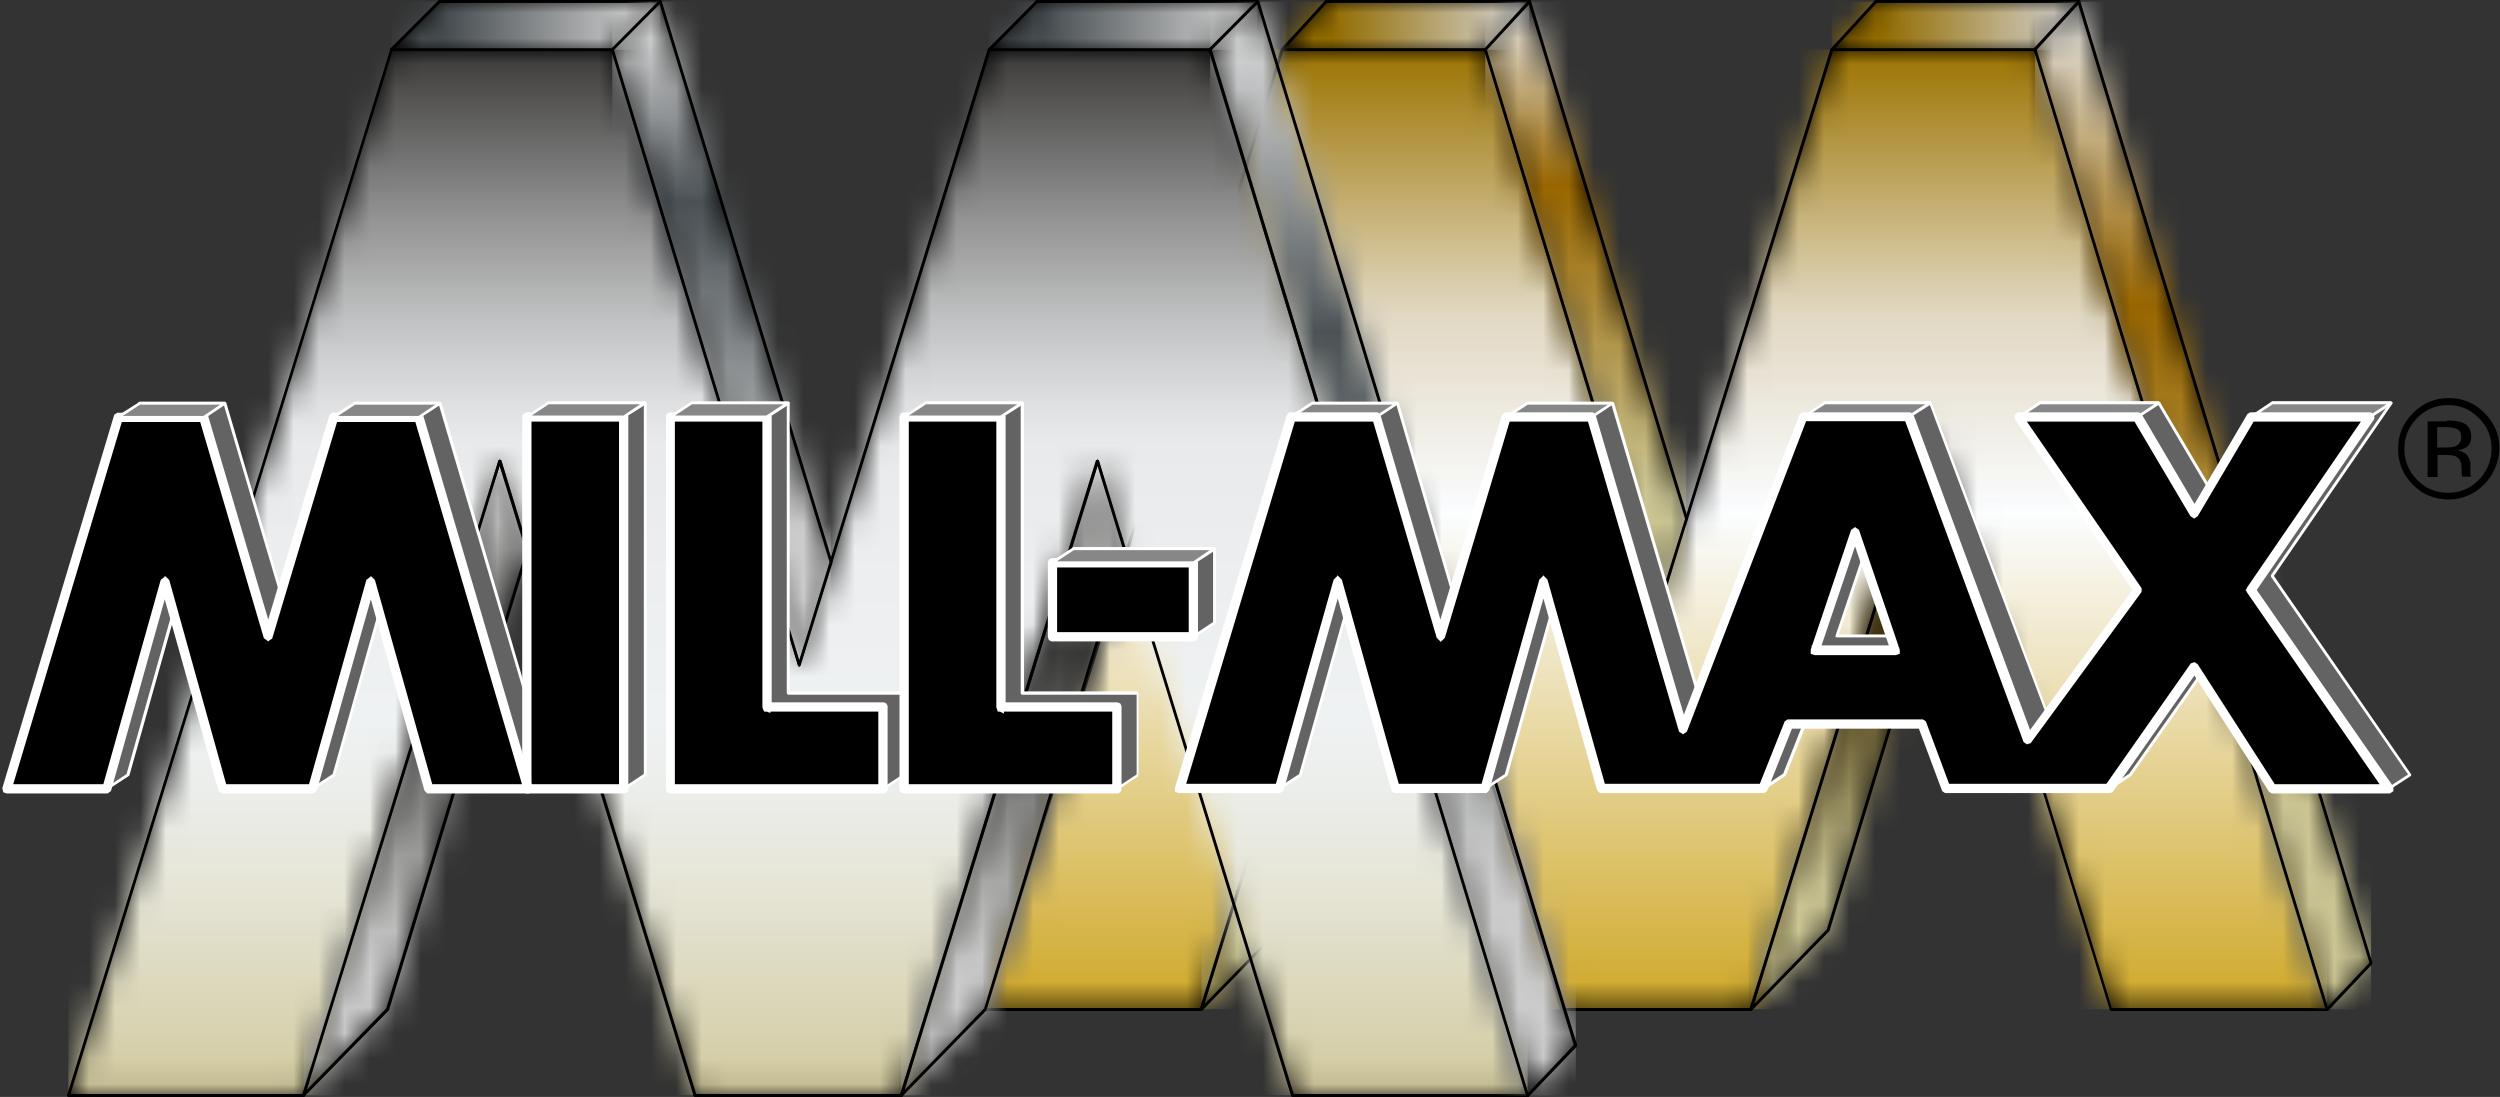 <svg width="98" height="43" viewBox="0 0 98 43" fill="none" xmlns="http://www.w3.org/2000/svg">
<rect x="0" y="0" width="98" height="43" fill="#333333" stroke="none"/>
<path d="M79.77 1.938H71.805L64.965 24.057L58.221 1.938H50.273L38.627 39.563H47.097L54.166 16.678L61.202 39.563H68.629L75.715 16.678L82.751 39.563H91.221L79.77 1.938Z" fill="black"/>
<path d="M79.77 1.938V1.889H71.805L71.757 1.922L64.965 23.861L58.27 1.922L58.221 1.889H50.273L50.208 1.922L38.562 39.547L38.578 39.596L38.627 39.628H47.097L47.146 39.579L54.166 16.874L61.153 39.579L61.202 39.628H68.629L68.694 39.579L75.715 16.874L82.702 39.579L82.751 39.628H91.221L91.269 39.596V39.547L79.819 1.922L79.77 1.889V1.938L79.721 1.954L91.139 39.514H82.783L75.763 16.662L75.715 16.63L75.666 16.662L68.597 39.514H61.251L54.215 16.662L54.166 16.63L54.117 16.662L47.048 39.514H38.692L50.305 2.003H58.189L64.899 24.073L64.965 24.106L65.013 24.073L71.854 2.003H79.77V1.938L79.721 1.954L79.77 1.938Z" fill="black"/>
<path d="M50.273 1.938L51.999 0.065H59.948L58.221 1.938H50.273Z" fill="black"/>
<path d="M50.273 1.938L50.306 1.987L52.016 0.114H59.818L58.205 1.889H50.273V1.938L50.306 1.987L50.273 1.938V2.003H58.221L58.27 1.987L59.997 0.097V0.032L59.948 -0H51.999L51.951 0.016L50.224 1.905V1.97L50.273 2.003V1.938Z" fill="black"/>
<path d="M73.532 0.065L71.805 1.938H79.77L81.497 0.065H73.532Z" fill="black"/>
<path d="M73.532 0.065L73.499 0.016L71.773 1.905L71.757 1.97L71.805 2.003H79.77L79.819 1.987L81.546 0.097V0.032L81.497 -0H73.532L73.499 0.016L73.532 0.065V0.114H81.367L79.738 1.889H71.936L73.581 0.097L73.532 0.065V0.114V0.065Z" fill="black"/>
<path d="M64.965 24.057L66.105 20.343L59.948 0.065L58.221 1.938L64.965 24.057Z" fill="black"/>
<path d="M64.965 24.057L65.013 24.073L66.154 20.36L66.17 20.327L60.013 0.048L59.964 -0L59.915 0.016L58.189 1.905L58.172 1.954L64.899 24.073L64.965 24.106L65.013 24.073L64.965 24.057L65.013 24.041L58.286 1.954L59.932 0.179L66.056 20.343L64.899 24.041L64.965 24.057L65.013 24.041L64.965 24.057Z" fill="black"/>
<path d="M47.097 39.563L50.126 36.452L55.159 19.92L54.166 16.679L47.097 39.563Z" fill="black"/>
<path d="M47.097 39.563L47.129 39.612L50.159 36.501L50.175 36.468L55.224 19.936V19.903L54.215 16.662L54.166 16.63L54.117 16.662L47.032 39.547L47.064 39.612H47.129L47.097 39.563L47.146 39.579L54.166 16.874L55.11 19.92L50.077 36.436L47.048 39.53L47.097 39.563L47.146 39.579L47.097 39.563Z" fill="black"/>
<path d="M91.221 39.563L79.77 1.938L81.497 0.065L92.947 37.755L91.221 39.563Z" fill="black"/>
<path d="M91.221 39.563L91.269 39.547L79.835 1.954L81.464 0.179L92.882 37.739L91.188 39.53L91.221 39.563L91.269 39.547L91.221 39.563L91.269 39.612L92.98 37.804L92.996 37.739L81.546 0.048L81.513 -0L81.448 0.016L79.721 1.905V1.954L91.172 39.579L91.204 39.612H91.269L91.221 39.563Z" fill="black"/>
<path d="M68.629 39.563L71.675 36.452L76.708 19.92L75.715 16.679L68.629 39.563Z" fill="black"/>
<path d="M68.629 39.563L68.678 39.612L71.708 36.501L71.724 36.468L76.757 19.936V19.903L75.763 16.662L75.715 16.63L75.666 16.662L68.581 39.547L68.613 39.612H68.678L68.629 39.563L68.695 39.579L75.715 16.874L76.643 19.92L71.61 36.436L68.597 39.53L68.629 39.563L68.695 39.579L68.629 39.563Z" fill="black"/>
<path d="M47.439 1.938H38.774L31.33 26.077L24 1.938H15.352L2.68 42.951H11.899L19.587 18.063L27.242 42.951H35.321L43.025 18.063L50.68 42.951H59.883L47.439 1.938Z" fill="black"/>
<path d="M47.439 1.938V1.889H38.774L38.725 1.922L31.33 25.881L24.049 1.922L24.001 1.889H15.352L15.303 1.922L2.631 42.934L2.647 42.983L2.68 43H11.899L11.947 42.967L19.587 18.258L27.193 42.967L27.242 43H35.321L35.386 42.967L43.025 18.258L50.615 42.967L50.68 43H59.883L59.932 42.983V42.934L47.488 1.922L47.439 1.889V1.938L47.374 1.954L59.801 42.886H50.713L43.074 18.047L43.025 18.014L42.976 18.047L35.288 42.886H27.291L19.652 18.047L19.587 18.014L19.538 18.047L11.85 42.886H2.761L15.384 2.003H23.968L31.281 26.093L31.33 26.142L31.379 26.093L38.822 2.003H47.439V1.938L47.374 1.954L47.439 1.938Z" fill="black"/>
<path d="M15.352 1.938L17.225 0.065H25.89L24 1.938H15.352Z" fill="black"/>
<path d="M15.352 1.938L15.384 1.987L17.257 0.114H25.743L23.984 1.889H15.352V1.938L15.384 1.987L15.352 1.938V2.003H24L24.049 1.987L25.922 0.097L25.939 0.032L25.89 -0H17.225L17.192 0.016L15.303 1.905V1.97L15.352 2.003V1.938Z" fill="black"/>
<path d="M40.663 0.065L38.774 1.938H47.439L49.312 0.065H40.663Z" fill="black"/>
<path d="M40.663 0.065L40.614 0.016L38.741 1.905L38.725 1.97L38.774 2.003H47.439L47.471 1.987L49.344 0.097L49.361 0.032L49.312 -0H40.663L40.614 0.016L40.663 0.065V0.114H49.182L47.406 1.889H38.92L40.696 0.097L40.663 0.065V0.114V0.065Z" fill="black"/>
<path d="M31.33 26.077L32.584 22.037L25.874 0.065L24.001 1.938L31.33 26.077Z" fill="black"/>
<path d="M31.33 26.076L31.379 26.093L32.633 22.053V22.021L25.939 0.048L25.89 -0L25.841 0.016L23.968 1.905L23.952 1.97L31.281 26.093L31.33 26.142L31.379 26.093L31.33 26.076L31.379 26.06L24.066 1.954L25.857 0.163L32.519 22.037L31.281 26.06L31.33 26.076L31.379 26.06L31.33 26.076Z" fill="black"/>
<path d="M11.899 42.951L15.189 39.563L20.678 21.581L19.587 18.063L11.899 42.951Z" fill="black"/>
<path d="M11.899 42.951L11.931 42.983L15.238 39.612L15.254 39.579L20.727 21.597V21.565L19.652 18.047L19.587 18.014L19.538 18.047L11.85 42.934L11.866 43L11.931 42.983L11.899 42.951L11.947 42.967L19.587 18.258L20.613 21.581L15.14 39.53L11.85 42.902L11.899 42.951L11.947 42.967L11.899 42.951Z" fill="black"/>
<path d="M59.883 42.951L47.439 1.938L49.312 0.065L61.756 40.98L59.883 42.951Z" fill="black"/>
<path d="M59.883 42.951L59.932 42.934L47.504 1.954L49.279 0.163L61.691 40.964L59.85 42.902L59.883 42.951L59.932 42.934L59.883 42.951L59.932 42.983L61.805 41.029L61.821 40.964L49.361 0.048L49.328 -0L49.263 0.016L47.39 1.905L47.374 1.954L59.834 42.967L59.867 43L59.932 42.983L59.883 42.951Z" fill="black"/>
<path d="M35.321 42.951L38.627 39.563L44.1 21.581L43.025 18.063L35.321 42.951Z" fill="black"/>
<path d="M35.321 42.951L35.37 42.983L38.66 39.612L38.676 39.579L44.149 21.597V21.565L43.074 18.047L43.025 18.014L42.96 18.047L35.272 42.934L35.304 43L35.37 42.983L35.321 42.951L35.386 42.967L43.025 18.258L44.035 21.581L38.578 39.53L35.288 42.902L35.321 42.951L35.386 42.967L35.321 42.951Z" fill="black"/>
<mask id="mask0_2216_4643" style="mask-type:luminance" maskUnits="userSpaceOnUse" x="38" y="1" width="54" height="39">
<path d="M71.806 1.938L64.965 24.057L58.221 1.938H50.273L38.627 39.563H47.097L54.166 16.678L61.202 39.563H68.646L75.715 16.678L82.751 39.563H91.221L79.77 1.938H71.806Z" fill="white"/>
</mask>
<g mask="url(#mask0_2216_4643)">
<path d="M91.221 1.938H38.627V39.563H91.221V1.938Z" fill="url(#paint0_linear_2216_4643)"/>
</g>
<path d="M79.77 1.938V1.889H71.806L71.757 1.922L64.965 23.861L58.27 1.922L58.221 1.889H50.273L50.208 1.922L38.562 39.547L38.578 39.596L38.627 39.628H47.097L47.146 39.579L54.166 16.874L61.153 39.579L61.202 39.628H68.629L68.695 39.579L75.715 16.874L82.702 39.579L82.751 39.628H91.221L91.27 39.596V39.547L79.819 1.922L79.77 1.889V1.938L79.722 1.954L91.139 39.514H82.784L75.764 16.662L75.715 16.63L75.666 16.662L68.597 39.514H61.251L54.215 16.662L54.166 16.63L54.117 16.662L47.048 39.514H38.692L50.306 2.003H58.189L64.9 24.073L64.965 24.106L65.014 24.073L71.855 2.003H79.77V1.938L79.722 1.954L79.77 1.938Z" fill="black"/>
<mask id="mask1_2216_4643" style="mask-type:luminance" maskUnits="userSpaceOnUse" x="50" y="0" width="10" height="2">
<path d="M52 0.065L50.273 1.938H58.222L59.948 0.065H52Z" fill="white"/>
</mask>
<g mask="url(#mask1_2216_4643)">
<path d="M59.948 0.065H50.273V1.954H59.948V0.065Z" fill="url(#paint1_linear_2216_4643)"/>
</g>
<path d="M50.273 1.938L50.306 1.987L52.016 0.114H59.818L58.205 1.889H50.273V1.938L50.306 1.987L50.273 1.938V2.003H58.221L58.27 1.987L59.997 0.097V0.032L59.948 -0H51.999L51.951 0.016L50.224 1.905V1.97L50.273 2.003V1.938Z" fill="black"/>
<mask id="mask2_2216_4643" style="mask-type:luminance" maskUnits="userSpaceOnUse" x="71" y="0" width="11" height="2">
<path d="M73.531 0.065L71.805 1.938H79.77L81.496 0.065H73.531Z" fill="white"/>
</mask>
<g mask="url(#mask2_2216_4643)">
<path d="M81.496 0.065H71.805V1.954H81.496V0.065Z" fill="url(#paint2_linear_2216_4643)"/>
</g>
<path d="M73.532 0.065L73.499 0.016L71.773 1.905L71.757 1.97L71.805 2.003H79.77L79.819 1.987L81.546 0.097V0.032L81.497 -0H73.532L73.499 0.016L73.532 0.065V0.114H81.366L79.737 1.889H71.936L73.581 0.097L73.532 0.065V0.114V0.065Z" fill="black"/>
<mask id="mask3_2216_4643" style="mask-type:luminance" maskUnits="userSpaceOnUse" x="58" y="0" width="9" height="25">
<path d="M58.221 1.938L64.964 24.057L66.104 20.343L59.947 0.065L58.221 1.938Z" fill="white"/>
</mask>
<g mask="url(#mask3_2216_4643)">
<path d="M66.105 0.065H58.221V24.057H66.105V0.065Z" fill="url(#paint3_linear_2216_4643)"/>
</g>
<path d="M64.965 24.057L65.013 24.073L66.154 20.36L66.17 20.327L60.013 0.048L59.964 -0L59.915 0.016L58.189 1.905L58.172 1.954L64.899 24.073L64.965 24.106L65.013 24.073L64.965 24.057L65.013 24.041L58.286 1.954L59.932 0.179L66.056 20.343L64.899 24.041L64.965 24.057L65.013 24.041L64.965 24.057Z" fill="black"/>
<mask id="mask4_2216_4643" style="mask-type:luminance" maskUnits="userSpaceOnUse" x="47" y="16" width="9" height="24">
<path d="M47.096 39.563L50.126 36.452L55.159 19.919L54.165 16.678L47.096 39.563Z" fill="white"/>
</mask>
<g mask="url(#mask4_2216_4643)">
<path d="M55.175 16.678H47.097V39.547H55.175V16.678Z" fill="url(#paint4_linear_2216_4643)"/>
</g>
<path d="M47.097 39.563L47.13 39.612L50.159 36.501L50.175 36.468L55.225 19.936V19.904L54.215 16.662L54.166 16.63L54.117 16.662L47.032 39.547L47.064 39.612H47.13L47.097 39.563L47.146 39.579L54.166 16.874L55.111 19.92L50.078 36.436L47.048 39.53L47.097 39.563L47.146 39.579L47.097 39.563Z" fill="black"/>
<mask id="mask5_2216_4643" style="mask-type:luminance" maskUnits="userSpaceOnUse" x="79" y="0" width="14" height="40">
<path d="M79.77 1.938L91.221 39.563L92.947 37.755L81.497 0.065L79.77 1.938Z" fill="white"/>
</mask>
<g mask="url(#mask5_2216_4643)">
<path d="M92.947 0.065H79.77V39.563H92.947V0.065Z" fill="url(#paint5_linear_2216_4643)"/>
</g>
<path d="M91.221 39.563L91.27 39.547L79.835 1.954L81.464 0.179L92.882 37.739L91.188 39.53L91.221 39.563L91.27 39.547L91.221 39.563L91.27 39.612L92.98 37.804L92.996 37.739L81.546 0.048L81.513 -0L81.448 0.016L79.722 1.905V1.954L91.172 39.579L91.204 39.612H91.27L91.221 39.563Z" fill="black"/>
<mask id="mask6_2216_4643" style="mask-type:luminance" maskUnits="userSpaceOnUse" x="68" y="16" width="9" height="24">
<path d="M68.646 39.563L71.676 36.452L76.709 19.919L75.715 16.678L68.646 39.563Z" fill="white"/>
</mask>
<g mask="url(#mask6_2216_4643)">
<path d="M76.708 16.678H68.646V39.546H76.708V16.678Z" fill="url(#paint6_linear_2216_4643)"/>
</g>
<path d="M68.629 39.563L68.678 39.612L71.708 36.501L71.724 36.468L76.757 19.936V19.904L75.763 16.662L75.715 16.63L75.666 16.662L68.58 39.547L68.613 39.612H68.678L68.629 39.563L68.694 39.579L75.715 16.874L76.643 19.92L71.61 36.436L68.597 39.53L68.629 39.563L68.694 39.579L68.629 39.563Z" fill="black"/>
<mask id="mask7_2216_4643" style="mask-type:luminance" maskUnits="userSpaceOnUse" x="2" y="1" width="58" height="42">
<path d="M38.773 1.938L31.33 26.076L24 1.938H15.351L2.679 42.95H11.898L19.586 18.063L27.241 42.95H35.32L43.025 18.063L50.663 42.95H59.882L47.438 1.938H38.773Z" fill="white"/>
</mask>
<g mask="url(#mask7_2216_4643)">
<path d="M59.883 1.938H2.679V42.934H59.883V1.938Z" fill="url(#paint7_linear_2216_4643)"/>
</g>
<path d="M47.439 1.938V1.889H38.774L38.725 1.922L31.33 25.881L24.049 1.922L24.001 1.889H15.352L15.303 1.922L2.631 42.934L2.647 42.983L2.68 43H11.899L11.947 42.967L19.587 18.258L27.193 42.967L27.242 43H35.321L35.386 42.967L43.025 18.258L50.615 42.967L50.68 43H59.883L59.932 42.983V42.934L47.488 1.922L47.439 1.889V1.938L47.374 1.954L59.801 42.886H50.713L43.074 18.047L43.025 18.014L42.976 18.047L35.288 42.886H27.291L19.652 18.047L19.587 18.014L19.538 18.047L11.85 42.886H2.761L15.384 2.003H23.968L31.281 26.093L31.33 26.142L31.379 26.093L38.822 2.003H47.439V1.938L47.374 1.954L47.439 1.938Z" fill="black"/>
<mask id="mask8_2216_4643" style="mask-type:luminance" maskUnits="userSpaceOnUse" x="15" y="0" width="11" height="2">
<path d="M17.225 0.065L15.352 1.938H24.001L25.89 0.065H17.225Z" fill="white"/>
</mask>
<g mask="url(#mask8_2216_4643)">
<path d="M25.89 0.065H15.352V1.954H25.89V0.065Z" fill="url(#paint8_linear_2216_4643)"/>
</g>
<path d="M15.352 1.938L15.384 1.987L17.258 0.114H25.744L23.985 1.889H15.352V1.938L15.384 1.987L15.352 1.938V2.003H24.001L24.05 1.987L25.923 0.097L25.939 0.032L25.89 -0H17.225L17.192 0.016L15.303 1.905V1.97L15.352 2.003V1.938Z" fill="black"/>
<mask id="mask9_2216_4643" style="mask-type:luminance" maskUnits="userSpaceOnUse" x="38" y="0" width="12" height="2">
<path d="M40.663 0.065L38.773 1.938H47.439L49.312 0.065H40.663Z" fill="white"/>
</mask>
<g mask="url(#mask9_2216_4643)">
<path d="M49.295 0.065H38.773V1.954H49.295V0.065Z" fill="url(#paint9_linear_2216_4643)"/>
</g>
<path d="M40.663 0.065L40.614 0.016L38.741 1.905L38.725 1.97L38.774 2.003H47.439L47.471 1.987L49.344 0.097L49.361 0.032L49.312 -0H40.663L40.614 0.016L40.663 0.065V0.114H49.182L47.406 1.889H38.92L40.696 0.097L40.663 0.065V0.114V0.065Z" fill="black"/>
<mask id="mask10_2216_4643" style="mask-type:luminance" maskUnits="userSpaceOnUse" x="24" y="0" width="9" height="27">
<path d="M24 1.938L31.33 26.076L32.568 22.037L25.89 0.065L24 1.938Z" fill="white"/>
</mask>
<g mask="url(#mask10_2216_4643)">
<path d="M32.568 0.065H24V26.076H32.568V0.065Z" fill="url(#paint10_linear_2216_4643)"/>
</g>
<path d="M31.33 26.076L31.379 26.093L32.633 22.053V22.021L25.939 0.048L25.89 -0L25.841 0.016L23.968 1.905L23.952 1.97L31.281 26.093L31.33 26.142L31.379 26.093L31.33 26.076L31.379 26.06L24.066 1.954L25.857 0.163L32.519 22.037L31.281 26.06L31.33 26.076L31.379 26.06L31.33 26.076Z" fill="black"/>
<mask id="mask11_2216_4643" style="mask-type:luminance" maskUnits="userSpaceOnUse" x="11" y="18" width="10" height="25">
<path d="M11.899 42.951L15.189 39.563L20.678 21.581L19.587 18.063L11.899 42.951Z" fill="white"/>
</mask>
<g mask="url(#mask11_2216_4643)">
<path d="M20.678 18.063H11.899V42.951H20.678V18.063Z" fill="url(#paint11_linear_2216_4643)"/>
</g>
<path d="M11.899 42.951L11.931 42.984L15.238 39.612L15.254 39.579L20.727 21.598V21.565L19.651 18.047L19.586 18.014L19.538 18.047L11.85 42.935L11.866 43L11.931 42.984L11.899 42.951L11.947 42.967L19.586 18.259L20.613 21.581L15.14 39.531L11.85 42.902L11.899 42.951L11.947 42.967L11.899 42.951Z" fill="black"/>
<mask id="mask12_2216_4643" style="mask-type:luminance" maskUnits="userSpaceOnUse" x="47" y="0" width="15" height="43">
<path d="M47.439 1.938L59.883 42.951L61.756 40.98L49.312 0.065L47.439 1.938Z" fill="white"/>
</mask>
<g mask="url(#mask12_2216_4643)">
<path d="M61.772 0.065H47.439V42.951H61.772V0.065Z" fill="url(#paint12_linear_2216_4643)"/>
</g>
<path d="M59.883 42.951L59.931 42.934L47.504 1.954L49.279 0.163L61.691 40.964L59.85 42.902L59.883 42.951L59.931 42.934L59.883 42.951L59.931 42.983L61.804 41.029L61.821 40.964L49.361 0.048L49.328 -0L49.263 0.016L47.39 1.905L47.373 1.954L59.834 42.967L59.866 43L59.931 42.983L59.883 42.951Z" fill="black"/>
<mask id="mask13_2216_4643" style="mask-type:luminance" maskUnits="userSpaceOnUse" x="35" y="18" width="10" height="25">
<path d="M35.321 42.951L38.627 39.563L44.1 21.581L43.025 18.063L35.321 42.951Z" fill="white"/>
</mask>
<g mask="url(#mask13_2216_4643)">
<path d="M44.1 18.063H35.321V42.951H44.1V18.063Z" fill="url(#paint13_linear_2216_4643)"/>
</g>
<path d="M35.321 42.951L35.369 42.983L38.66 39.612L38.676 39.579L44.149 21.598V21.565L43.074 18.047L43.025 18.014L42.96 18.047L35.272 42.935L35.304 43L35.369 42.983L35.321 42.951L35.386 42.967L43.025 18.259L44.035 21.581L38.578 39.53L35.288 42.902L35.321 42.951L35.386 42.967L35.321 42.951Z" fill="black"/>
<path d="M25.287 30.377L24.456 30.93L21.492 30.377V15.799H25.287V30.377Z" fill="#646363"/>
<path d="M25.287 30.377L25.255 30.328L24.44 30.865L21.557 30.328V15.848H25.238V30.36H25.287L25.255 30.312L25.287 30.377H25.352V15.799L25.336 15.767L25.287 15.75H21.492L21.443 15.767L21.427 15.799V30.377C21.427 30.409 21.443 30.426 21.476 30.426L24.44 30.979L24.489 30.963L25.32 30.409L25.352 30.36H25.287V30.377Z" fill="white"/>
<path d="M30.906 27.168H35.451V30.377L34.62 30.93L27.111 30.377V15.799H30.906V27.168Z" fill="#646363"/>
<path d="M30.907 27.168V27.233H35.386V30.36L34.588 30.882L27.16 30.344V15.88H30.841V27.168L30.858 27.217L30.907 27.233V27.168H30.955V15.799L30.939 15.767L30.89 15.75H27.111L27.063 15.767L27.046 15.799V30.377C27.046 30.409 27.063 30.426 27.095 30.442L34.588 30.996L34.62 30.979L35.451 30.426L35.467 30.377V27.168L35.451 27.119L35.418 27.103H30.907V27.168Z" fill="white"/>
<path d="M40.077 27.168H44.621V30.377L43.774 30.93L36.282 30.377V15.799H40.077V27.168Z" fill="#646363"/>
<path d="M40.077 27.168V27.233H44.556V30.36L43.758 30.882L36.33 30.344V15.88H40.011V27.168L40.028 27.217L40.077 27.233V27.168H40.142V15.799L40.125 15.767L40.077 15.75H36.282L36.233 15.767L36.216 15.799V30.377C36.216 30.409 36.233 30.426 36.265 30.442L43.758 30.996L43.79 30.979L44.621 30.426L44.637 30.377V27.168L44.621 27.119L44.572 27.103H40.077V27.168Z" fill="white"/>
<path d="M47.618 21.516V24.415L46.787 24.953L42.08 24.415V21.516H47.618Z" fill="#646363"/>
<path d="M47.618 21.516H47.553V24.383L46.771 24.904L42.145 24.366V21.581H47.618V21.516V21.451H42.08L42.047 21.467L42.031 21.516V24.415C42.031 24.448 42.047 24.464 42.08 24.48L46.771 25.034L46.803 25.018L47.634 24.464L47.667 24.415V21.516L47.651 21.467L47.602 21.451V21.516H47.618Z" fill="white"/>
<path d="M70.942 27.836L69.932 30.36L69.102 30.914L65.909 30.36L71.512 15.783H75.649L81.138 30.36H77.099L76.154 27.836H70.942ZM73.597 20.294H73.564L72.001 24.936H75.144L73.597 20.294Z" fill="#646363"/>
<path d="M70.942 27.836L70.893 27.819L69.9 30.328L69.102 30.849L66.007 30.311L71.577 15.832H75.633L81.073 30.295H77.148L76.219 27.803L76.17 27.77H70.942L70.893 27.803L70.942 27.836V27.901H76.122L77.05 30.393L77.099 30.425H81.138L81.187 30.393V30.344L75.714 15.766L75.665 15.734H71.528L71.48 15.766L65.876 30.344V30.393L65.925 30.425L69.118 30.979L69.167 30.963L69.997 30.409L70.014 30.377L71.023 27.852L70.942 27.836ZM73.597 20.294V20.229H73.564L73.516 20.278L71.952 24.92V24.969L72.001 24.985H75.144L75.193 24.969V24.92L73.646 20.278L73.597 20.229V20.294L73.548 20.311L75.079 24.871H72.082L73.629 20.311L73.581 20.294V20.36H73.613V20.294L73.564 20.311L73.597 20.294Z" fill="white"/>
<path d="M79.966 15.799H84.624L86.855 19.562L89.07 15.799H93.729L89.07 22.575L94.462 30.377L93.631 30.914L89.901 30.377L86.855 25.621L83.5 30.377L82.669 30.914L78.923 30.377L84.624 22.575L79.966 15.799Z" fill="#646363"/>
<path d="M79.966 15.799V15.848H84.591L86.807 19.594L86.855 19.627L86.904 19.594L89.103 15.848H93.631L89.022 22.542V22.607L94.397 30.36L93.615 30.865L89.934 30.311L86.904 25.588L86.855 25.555L86.807 25.588L83.468 30.328L82.653 30.865L79.021 30.328L84.673 22.607V22.542L80.014 15.766L79.966 15.799V15.848V15.799L79.917 15.832L84.559 22.575L78.874 30.344V30.393L78.923 30.425L82.669 30.979L82.702 30.963L83.533 30.425L83.549 30.409L86.855 25.718L89.852 30.409L89.901 30.425L93.631 30.979L93.664 30.963L94.494 30.425L94.527 30.377L94.511 30.344L89.136 22.575L93.778 15.832V15.766L93.729 15.734H89.071L89.022 15.766L86.855 19.447L84.673 15.766L84.624 15.734H79.966L79.917 15.766V15.832L79.966 15.799Z" fill="white"/>
<path d="M17.257 15.815H13.902L11.345 24.383L8.82 15.815H5.465L1.116 30.377L4.178 30.93L5.025 30.377L7.305 22.265L9.569 30.377L12.241 30.93L13.088 30.377L15.368 22.265L17.632 30.377L20.71 30.93L21.541 30.377L17.257 15.815Z" fill="#646363"/>
<path d="M17.257 15.815V15.75H13.902L13.853 15.783L11.345 24.187L8.869 15.783L8.82 15.75H5.465L5.416 15.783L1.051 30.36L1.067 30.409L1.1 30.426L4.178 30.979L4.211 30.963L5.041 30.426L5.074 30.393L7.305 22.477L9.52 30.393L9.553 30.426L12.241 30.979L12.289 30.963L13.12 30.426L13.136 30.393L15.368 22.477L17.583 30.393L17.632 30.426L20.694 30.979L20.743 30.963L21.573 30.426L21.59 30.36L17.306 15.783L17.257 15.75V15.815L17.192 15.832L21.476 30.344L20.694 30.865L17.681 30.328L15.417 22.249L15.368 22.216L15.319 22.249L13.039 30.344L12.241 30.865L9.618 30.328L7.354 22.249L7.305 22.216L7.24 22.249L4.96 30.344L4.178 30.865L1.181 30.328L5.514 15.864H8.771L11.296 24.399L11.345 24.432L11.394 24.399L13.951 15.864H17.257V15.815L17.192 15.832L17.257 15.815Z" fill="white"/>
<path d="M63.205 15.815H59.866L57.293 24.383L54.785 15.815H51.429L47.064 30.377L50.142 30.93L50.973 30.377L53.253 22.265L55.517 30.377L58.205 30.93L59.036 30.377L61.316 22.265L63.596 30.377H67.505L63.205 15.815Z" fill="#646363"/>
<path d="M63.205 15.815V15.75H59.866L59.801 15.783L57.293 24.187L54.833 15.783L54.785 15.75H51.429L51.38 15.783L47.015 30.36V30.409L47.064 30.426L50.126 30.979L50.175 30.963L51.006 30.426L51.022 30.393L53.253 22.477L55.469 30.393L55.517 30.426L58.189 30.979L58.237 30.963L59.068 30.426L59.101 30.393L61.316 22.477L63.531 30.393L63.596 30.426H67.505L67.538 30.409L67.554 30.36L63.27 15.783L63.205 15.75V15.815L63.157 15.832L67.424 30.312H63.629L61.381 22.249L61.316 22.216L61.267 22.249L58.987 30.344L58.189 30.865L55.566 30.328L53.319 22.249L53.253 22.216L53.205 22.249L50.924 30.344L50.126 30.865L47.145 30.328L51.478 15.864H54.736L57.244 24.399L57.293 24.432L57.342 24.399L59.899 15.864H63.205V15.815L63.157 15.832L63.205 15.815Z" fill="white"/>
<path d="M24.456 16.337H20.661V30.914H24.456V16.337Z" fill="black"/>
<path d="M24.456 30.914V30.865H20.71V16.402H24.391V30.914H24.456V30.865V30.914H24.505V16.337L24.489 16.304L24.456 16.288H20.661L20.629 16.304L20.596 16.337V30.914L20.629 30.963L20.661 30.979H24.456L24.489 30.963L24.505 30.914H24.456Z" fill="white"/>
<path d="M24.456 30.914V30.865H20.71V16.402H24.391V30.914H24.456ZM24.456 30.914V30.865V30.914ZM24.456 30.914H24.505V16.337L24.489 16.304L24.456 16.288H20.661L20.629 16.304L20.596 16.337V30.914L20.629 30.963L20.661 30.979H24.456L24.489 30.963L24.505 30.914H24.456Z" stroke="white" stroke-width="0.25"/>
<path d="M30.076 27.705H34.62V30.93H26.281V16.353H30.076V27.705Z" fill="black"/>
<path d="M30.076 27.706V27.771H34.555V30.865H26.33V16.402H30.011V27.706L30.027 27.754L30.076 27.771V27.706H30.125V16.353L30.108 16.304L30.076 16.288H26.281L26.248 16.304L26.232 16.353V30.93L26.248 30.963L26.281 30.979H34.62L34.653 30.963L34.669 30.93V27.706L34.653 27.673L34.62 27.657H30.076V27.706H30.125H30.076Z" fill="white"/>
<path d="M30.076 27.706V27.771H34.555V30.865H26.33V16.402H30.011V27.706L30.027 27.754L30.076 27.771V27.706ZM30.076 27.706H30.125V16.353L30.108 16.304L30.076 16.288H26.281L26.248 16.304L26.232 16.353V30.93L26.248 30.963L26.281 30.979H34.62L34.653 30.963L34.669 30.93V27.706L34.653 27.673L34.62 27.657H30.076V27.706ZM30.076 27.706H30.125H30.076Z" stroke="white" stroke-width="0.25"/>
<path d="M39.23 27.705H43.774V30.93H35.451V16.353H39.23V27.705Z" fill="black"/>
<path d="M39.23 27.706V27.771H43.725V30.865H35.5V16.402H39.181V27.706L39.197 27.754L39.23 27.771V27.706H39.295V16.353L39.279 16.304L39.23 16.288H35.451L35.402 16.304L35.386 16.353V30.93L35.402 30.963L35.451 30.979H43.774L43.823 30.963L43.839 30.93V27.706L43.823 27.673L43.774 27.657H39.23V27.706H39.295H39.23Z" fill="white"/>
<path d="M39.23 27.706V27.771H43.725V30.865H35.5V16.402H39.181V27.706L39.197 27.754L39.23 27.771V27.706ZM39.23 27.706H39.295V16.353L39.279 16.304L39.23 16.288H35.451L35.402 16.304L35.386 16.353V30.93L35.402 30.963L35.451 30.979H43.774L43.823 30.963L43.839 30.93V27.706L43.823 27.673L43.774 27.657H39.23V27.706ZM39.23 27.706H39.295H39.23Z" stroke="white" stroke-width="0.25"/>
<path d="M46.771 22.053H41.249V24.953H46.771V22.053Z" fill="black"/>
<path d="M46.787 22.053H46.722V24.904H41.314V22.119H46.787V22.053H46.722H46.787V22.005H41.249L41.217 22.021L41.2 22.053V24.953L41.217 25.002L41.249 25.018H46.787L46.82 25.002L46.836 24.953V22.053L46.82 22.021L46.787 22.005V22.053Z" fill="white"/>
<path d="M46.787 22.053H46.722V24.904H41.314V22.119H46.787V22.053ZM46.787 22.053H46.722H46.787ZM46.787 22.053V22.005H41.249L41.217 22.021L41.2 22.053V24.953L41.217 25.002L41.249 25.018H46.787L46.82 25.002L46.836 24.953V22.053L46.82 22.021L46.787 22.005V22.053Z" stroke="white" stroke-width="0.25"/>
<path d="M70.111 28.39L69.102 30.93H65.079L70.681 16.353H74.819L80.308 30.93H76.268L75.324 28.39H70.111ZM72.75 20.848H72.718L71.154 25.49H74.314L72.75 20.848Z" fill="black"/>
<path d="M70.112 28.389L70.063 28.373L69.069 30.865H65.16L70.73 16.402H74.786L80.226 30.865H76.301L75.373 28.373L75.324 28.341H70.112L70.063 28.373L70.112 28.389V28.455H75.291L76.219 30.947L76.268 30.979H80.308L80.357 30.963V30.914L74.868 16.336L74.819 16.304H70.682L70.633 16.336L65.03 30.914V30.963L65.079 30.979H69.102L69.15 30.947L70.16 28.406L70.112 28.389ZM72.75 20.848V20.783H72.718L72.669 20.832L71.105 25.474V25.523L71.154 25.539H74.314L74.363 25.523V25.474L72.815 20.832L72.766 20.783V20.848L72.718 20.864L74.249 25.425H71.252L72.799 20.864L72.75 20.848V20.913H72.783V20.848L72.734 20.864L72.75 20.848Z" fill="white"/>
<path d="M79.135 16.337H83.793L86.008 20.115L88.24 16.337H92.898L88.24 23.129L93.631 30.93H89.07L86.008 26.174L82.669 30.93H78.092L83.793 23.129L79.135 16.337Z" fill="black"/>
<path d="M79.135 16.337V16.402H83.761L85.976 20.148L86.008 20.164L86.073 20.148L88.272 16.402H92.8L88.191 23.096V23.161L93.517 30.865H89.103L86.073 26.142L86.025 26.109L85.976 26.126L82.637 30.865H78.207L83.842 23.161V23.096L79.184 16.32L79.135 16.337V16.402V16.337L79.086 16.369L83.728 23.129L78.044 30.882V30.947L78.092 30.979H82.669L82.718 30.947L86.008 26.272L89.022 30.947L89.07 30.979H93.631L93.68 30.947V30.882L88.305 23.129L92.947 16.369V16.32L92.898 16.288H88.24L88.191 16.32L86.008 20.001L83.842 16.32L83.793 16.288H79.135L79.086 16.32V16.369L79.135 16.337Z" fill="white"/>
<path d="M16.427 16.353H13.071L10.514 24.936L7.99 16.353H4.634L0.285 30.914H4.178L6.475 22.819L8.739 30.914H12.257L14.537 22.819L16.801 30.914H20.71L16.427 16.353Z" fill="black"/>
<path d="M16.427 16.353V16.304H13.071L13.022 16.336L10.514 24.725L8.038 16.336L7.989 16.304H4.634L4.585 16.336L0.22 30.898L0.236 30.963L0.285 30.979H4.178L4.243 30.93L6.458 23.031L8.674 30.93L8.739 30.979H12.257L12.306 30.93L14.537 23.031L16.752 30.93L16.801 30.979H20.71L20.759 30.963V30.914L16.475 16.336L16.427 16.304V16.353L16.361 16.369L20.629 30.865H16.85L14.586 22.803L14.537 22.754L14.472 22.803L12.208 30.865H8.771L6.524 22.803L6.475 22.754L6.41 22.803L4.146 30.865H0.35L4.683 16.418H7.941L10.449 24.936L10.514 24.985L10.563 24.953L13.12 16.418H16.427V16.353L16.361 16.369L16.427 16.353Z" fill="white"/>
<path d="M16.427 16.353V16.304H13.071L13.022 16.336L10.514 24.725L8.038 16.336L7.989 16.304H4.634L4.585 16.336L0.22 30.898L0.236 30.963L0.285 30.979H4.178L4.243 30.93L6.458 23.031L8.674 30.93L8.739 30.979H12.257L12.306 30.93L14.537 23.031L16.752 30.93L16.801 30.979H20.71L20.759 30.963V30.914L16.475 16.336L16.427 16.304V16.353ZM16.427 16.353L16.361 16.369L20.629 30.865H16.85L14.586 22.803L14.537 22.754L14.472 22.803L12.208 30.865H8.771L6.524 22.803L6.475 22.754L6.41 22.803L4.146 30.865H0.35L4.683 16.418H7.941L10.449 24.936L10.514 24.985L10.563 24.953L13.12 16.418H16.427V16.353ZM16.427 16.353L16.361 16.369L16.427 16.353Z" stroke="white" stroke-width="0.25"/>
<path d="M62.375 16.353H59.036L56.462 24.936L53.938 16.353H50.599L46.233 30.914H50.142L52.423 22.819L54.687 30.914H58.205L60.485 22.819L62.766 30.914H66.658L62.375 16.353Z" fill="black"/>
<path d="M62.375 16.353V16.304H59.036L58.971 16.336L56.462 24.725L54.003 16.336L53.938 16.304H50.599L50.533 16.336L46.185 30.898V30.963L46.233 30.979H50.142L50.191 30.93L52.423 23.031L54.638 30.93L54.687 30.979H58.205L58.27 30.93L60.485 23.031L62.7 30.93L62.766 30.979H66.658L66.707 30.963L66.724 30.914L62.424 16.336L62.375 16.304V16.353L62.326 16.369L66.593 30.865H62.798L60.55 22.803L60.485 22.754L60.436 22.803L58.156 30.865H54.736L52.472 22.803L52.423 22.754L52.374 22.803L50.094 30.865H46.315L50.631 16.418H53.905L56.413 24.936L56.462 24.985L56.511 24.953L59.068 16.418H62.375V16.353L62.326 16.369L62.375 16.353Z" fill="white"/>
<path d="M4.634 16.353L5.465 15.799H8.82L7.989 16.353H4.634Z" fill="#878787"/>
<path d="M4.634 16.353L4.667 16.402L5.481 15.864H8.625L7.973 16.304H4.634V16.353L4.667 16.402L4.634 16.353V16.418H7.989L8.022 16.402L8.853 15.848L8.869 15.799L8.82 15.75H5.465L5.449 15.767L4.602 16.304L4.585 16.369L4.634 16.418V16.353Z" fill="white"/>
<path d="M13.071 16.353L13.902 15.799H17.257L16.427 16.353H13.071Z" fill="#878787"/>
<path d="M13.071 16.353L13.104 16.402L13.918 15.864H17.062L16.41 16.304H13.071V16.353L13.104 16.402L13.071 16.353V16.418H16.427L16.443 16.402L17.29 15.848L17.306 15.799L17.257 15.75H13.902L13.869 15.767L13.039 16.304L13.022 16.369L13.071 16.418V16.353Z" fill="white"/>
<path d="M20.661 16.337L21.492 15.799H25.287L24.456 16.337H20.661Z" fill="#878787"/>
<path d="M20.662 16.336L20.694 16.385L21.508 15.848H25.092L24.44 16.288H20.662V16.336L20.694 16.385L20.662 16.336V16.402H24.456L24.473 16.385L25.32 15.848L25.336 15.783L25.287 15.734H21.492L21.46 15.75L20.629 16.304L20.613 16.369L20.662 16.402V16.336Z" fill="white"/>
<path d="M26.281 16.337L27.111 15.799H30.907L30.059 16.337H26.281Z" fill="#878787"/>
<path d="M26.281 16.336L26.313 16.385L27.128 15.848H30.711L30.043 16.288H26.281V16.336L26.313 16.385L26.281 16.336V16.402H30.06L30.108 16.385L30.939 15.848L30.955 15.783L30.907 15.734H27.111L27.079 15.75L26.248 16.304L26.232 16.369L26.281 16.402V16.336Z" fill="white"/>
<path d="M35.451 16.337L36.282 15.799H40.077L39.23 16.337H35.451Z" fill="#878787"/>
<path d="M35.451 16.336L35.483 16.385L36.298 15.848H39.881L39.213 16.288H35.451V16.336L35.483 16.385L35.451 16.336V16.402H39.23L39.262 16.385L40.109 15.848L40.126 15.783L40.077 15.734H36.282L36.249 15.75L35.418 16.304L35.386 16.369L35.451 16.402V16.336Z" fill="white"/>
<path d="M41.249 22.053L42.08 21.516H47.618L46.787 22.053H41.249Z" fill="#878787"/>
<path d="M41.249 22.054L41.282 22.102L42.096 21.565H47.422L46.771 22.005H41.249V22.054L41.282 22.102L41.249 22.054V22.119H46.787L46.82 22.102L47.65 21.565L47.667 21.5L47.618 21.451H42.08L42.047 21.467L41.217 22.005L41.2 22.07L41.249 22.119V22.054Z" fill="white"/>
<path d="M50.599 16.353L51.429 15.799H54.785L53.938 16.353H50.599Z" fill="#878787"/>
<path d="M50.599 16.353L50.631 16.402L51.446 15.864H54.589L53.921 16.304H50.599V16.353L50.631 16.402L50.599 16.353V16.418H53.938L53.97 16.402L54.801 15.848L54.834 15.799L54.785 15.75H51.429L51.397 15.767L50.566 16.304L50.533 16.369L50.599 16.418V16.353Z" fill="white"/>
<path d="M59.036 16.353L59.866 15.799H63.205L62.375 16.353H59.036Z" fill="#878787"/>
<path d="M59.036 16.353L59.068 16.402L59.883 15.864H63.026L62.358 16.304H59.036V16.353L59.068 16.402L59.036 16.353V16.418H62.375L62.407 16.402L63.238 15.848L63.27 15.799L63.205 15.75H59.866L59.834 15.767L59.003 16.304L58.971 16.369L59.036 16.418V16.353Z" fill="white"/>
<path d="M70.698 16.337L71.528 15.799H75.666L74.835 16.337H70.698Z" fill="#878787"/>
<path d="M70.698 16.336L70.714 16.385L71.545 15.848H75.47L74.802 16.288H70.698V16.336L70.714 16.385L70.698 16.336V16.402H74.835L74.851 16.385L75.698 15.848L75.714 15.783L75.666 15.734H71.528L71.496 15.75L70.665 16.304L70.633 16.369L70.698 16.402V16.336Z" fill="white"/>
<path d="M79.135 16.337L79.966 15.799H84.624L83.793 16.337H79.135Z" fill="#878787"/>
<path d="M79.135 16.336L79.168 16.385L79.982 15.848H84.445L83.777 16.288H79.135V16.336L79.168 16.385L79.135 16.336V16.402H83.793L83.826 16.385L84.656 15.848L84.689 15.783L84.624 15.734H79.966L79.933 15.75L79.102 16.304L79.086 16.369L79.135 16.402V16.336Z" fill="white"/>
<path d="M88.24 16.337L89.071 15.799H93.729L92.898 16.337H88.24Z" fill="#878787"/>
<path d="M88.24 16.336L88.272 16.385L89.087 15.848H93.55L92.882 16.288H88.24V16.336L88.272 16.385L88.24 16.336V16.402H92.898L92.931 16.385L93.761 15.848L93.794 15.783L93.729 15.734H89.07L89.038 15.75L88.207 16.304L88.191 16.369L88.24 16.402V16.336Z" fill="white"/>
<path d="M88.24 23.129L92.898 16.337H88.24L86.025 20.099L83.809 16.337H79.151L83.809 23.129L79.51 28.992L74.835 16.337H70.698L65.974 28.585L62.375 16.353H59.019L56.462 24.92L53.938 16.353H50.582L46.233 30.914H50.142L52.423 22.803L54.687 30.914H58.205L60.485 22.803L62.749 30.914H69.102L70.111 28.39H75.34L76.284 30.914H82.686L86.025 26.158L89.087 30.914H93.647L88.24 23.129ZM71.154 25.49L72.718 20.848L74.297 25.49H71.154Z" fill="black"/>
<path d="M88.24 23.129L88.289 23.161L92.947 16.385V16.32L92.898 16.288H88.24L88.191 16.32L86.025 20.001L83.858 16.32L83.81 16.288H79.151L79.102 16.32V16.385L83.744 23.129L79.542 28.878L74.9 16.32L74.851 16.288H70.698L70.649 16.32L65.991 28.406L62.44 16.337L62.391 16.288H59.036L58.987 16.337L56.462 24.725L54.003 16.337L53.954 16.288H50.599L50.55 16.337L46.185 30.898V30.947L46.233 30.963H50.142L50.208 30.914L52.439 22.998L54.654 30.914L54.703 30.963H58.221L58.27 30.914L60.502 22.998L62.717 30.914L62.766 30.963H69.118L69.167 30.93L70.16 28.439H75.307L76.236 30.93L76.285 30.963H82.686L82.735 30.947L86.025 26.256L89.038 30.947L89.087 30.979H93.647L93.696 30.947V30.882L88.289 23.096L88.24 23.129L88.191 23.161L93.517 30.865H89.103L86.057 26.126L86.008 26.093L85.96 26.109L82.637 30.849H76.317L75.389 28.357L75.34 28.325H70.111L70.063 28.357L69.069 30.849H62.815L60.55 22.787L60.502 22.738L60.453 22.787L58.172 30.849H54.736L52.488 22.787L52.439 22.738L52.39 22.787L50.11 30.849H46.331L50.664 16.402H53.921L56.43 24.937L56.478 24.985L56.527 24.937L59.085 16.402H62.342L65.925 28.601L65.974 28.634L66.023 28.601L70.714 16.385H74.77L79.428 29.009L79.477 29.041L79.526 29.025L83.826 23.161V23.096L79.216 16.402H83.744L85.96 20.148L86.008 20.18L86.057 20.148L88.272 16.402H92.784L88.191 23.096V23.161L88.24 23.129ZM71.154 25.49L71.203 25.507L72.718 21.027L74.216 25.425H71.138V25.49L71.186 25.507L71.154 25.49V25.555H74.297L74.346 25.539V25.49L72.766 20.848L72.718 20.816L72.669 20.848L71.105 25.49V25.539L71.154 25.555V25.49Z" fill="white"/>
<path d="M88.24 23.129L88.289 23.161L92.947 16.385V16.32L92.898 16.288H88.24L88.191 16.32L86.025 20.001L83.858 16.32L83.81 16.288H79.151L79.102 16.32V16.385L83.744 23.129L79.542 28.878L74.9 16.32L74.851 16.288H70.698L70.649 16.32L65.991 28.406L62.44 16.337L62.391 16.288H59.036L58.987 16.337L56.462 24.725L54.003 16.337L53.954 16.288H50.599L50.55 16.337L46.185 30.898V30.947L46.233 30.963H50.142L50.208 30.914L52.439 22.998L54.654 30.914L54.703 30.963H58.221L58.27 30.914L60.502 22.998L62.717 30.914L62.766 30.963H69.118L69.167 30.93L70.16 28.439H75.307L76.236 30.93L76.285 30.963H82.686L82.735 30.947L86.025 26.256L89.038 30.947L89.087 30.979H93.647L93.696 30.947V30.882L88.289 23.096L88.24 23.129ZM88.24 23.129L88.191 23.161M88.191 23.161L93.517 30.865H89.103L86.057 26.126L86.008 26.093L85.96 26.109L82.637 30.849H76.317L75.389 28.357L75.34 28.325H70.111L70.063 28.357L69.069 30.849H62.815L60.55 22.787L60.502 22.738L60.453 22.787L58.172 30.849H54.736L52.488 22.787L52.439 22.738L52.39 22.787L50.11 30.849H46.331L50.664 16.402H53.921L56.43 24.937L56.478 24.985L56.527 24.937L59.085 16.402H62.342L65.925 28.601L65.974 28.634L66.023 28.601L70.714 16.385H74.77L79.428 29.009L79.477 29.041L79.526 29.025L83.826 23.161V23.096L79.216 16.402H83.744L85.96 20.148L86.008 20.18L86.057 20.148L88.272 16.402H92.784L88.191 23.096V23.161ZM71.154 25.49L71.203 25.507L72.718 21.027L74.216 25.425H71.138V25.49L71.186 25.507L71.154 25.49ZM71.154 25.49V25.555M71.154 25.555H74.297L74.346 25.539V25.49L72.766 20.848L72.718 20.816L72.669 20.848L71.105 25.49V25.539L71.154 25.555Z" stroke="white" stroke-width="0.25"/>
<path d="M97.377 18.991C96.986 19.382 96.514 19.578 95.977 19.578C95.423 19.578 94.95 19.382 94.576 18.991C94.185 18.601 94.006 18.128 94.006 17.591C94.006 17.037 94.201 16.581 94.592 16.19C94.983 15.799 95.439 15.604 95.993 15.604C96.547 15.604 97.003 15.799 97.394 16.19C97.784 16.581 97.98 17.037 97.98 17.591C97.947 18.128 97.752 18.617 97.377 18.991ZM94.755 16.385C94.429 16.711 94.25 17.118 94.25 17.591C94.25 18.063 94.413 18.47 94.755 18.812C95.081 19.154 95.488 19.317 95.96 19.317C96.433 19.317 96.84 19.154 97.165 18.812C97.491 18.486 97.671 18.063 97.671 17.591C97.671 17.118 97.508 16.711 97.165 16.385C96.84 16.043 96.433 15.88 95.96 15.88C95.488 15.88 95.097 16.043 94.755 16.385ZM95.928 16.483C96.188 16.483 96.4 16.516 96.53 16.564C96.758 16.662 96.872 16.841 96.872 17.118C96.872 17.314 96.807 17.46 96.661 17.542C96.579 17.591 96.481 17.623 96.351 17.656C96.514 17.688 96.644 17.753 96.726 17.867C96.807 17.982 96.84 18.096 96.84 18.21V18.372C96.84 18.421 96.84 18.47 96.84 18.535C96.84 18.601 96.856 18.633 96.856 18.649L96.872 18.682H96.514V18.666V18.649L96.498 18.584V18.405C96.498 18.144 96.433 17.982 96.286 17.9C96.205 17.851 96.058 17.835 95.862 17.835H95.553V18.698H95.162V16.516H95.928V16.483ZM96.335 16.825C96.237 16.776 96.091 16.744 95.862 16.744H95.537V17.542H95.879C96.042 17.542 96.172 17.526 96.253 17.493C96.4 17.428 96.481 17.314 96.481 17.151C96.481 16.988 96.433 16.89 96.335 16.825Z" fill="black"/>
<defs>
<linearGradient id="paint0_linear_2216_4643" x1="64.92" y1="39.562" x2="64.92" y2="1.945" gradientUnits="userSpaceOnUse">
<stop stop-color="#CFA828"/>
<stop offset="0.352" stop-color="#EEE3BE"/>
<stop offset="0.516" stop-color="#FBFDFF"/>
<stop offset="0.725" stop-color="#E1D8C2"/>
<stop offset="0.747" stop-color="#DBD0B2"/>
<stop offset="1" stop-color="#9C7300"/>
</linearGradient>
<linearGradient id="paint1_linear_2216_4643" x1="50.269" y1="0.997" x2="59.951" y2="0.997" gradientUnits="userSpaceOnUse">
<stop stop-color="#9C7300"/>
<stop offset="0.198" stop-color="#9C7300"/>
<stop offset="0.725" stop-color="#CDBF97"/>
<stop offset="1" stop-color="#E7E7E7"/>
</linearGradient>
<linearGradient id="paint2_linear_2216_4643" x1="71.811" y1="0.997" x2="81.497" y2="0.997" gradientUnits="userSpaceOnUse">
<stop stop-color="#9C7300"/>
<stop offset="0.198" stop-color="#9C7300"/>
<stop offset="0.725" stop-color="#CDBF97"/>
<stop offset="1" stop-color="#E7E7E7"/>
</linearGradient>
<linearGradient id="paint3_linear_2216_4643" x1="62.173" y1="24.054" x2="62.173" y2="0.059" gradientUnits="userSpaceOnUse">
<stop stop-color="#CCC694"/>
<stop offset="0.198" stop-color="#CCC694"/>
<stop offset="0.234" stop-color="#C8BF89"/>
<stop offset="0.698" stop-color="#9A6700"/>
<stop offset="0.847" stop-color="#BFA570"/>
<stop offset="1" stop-color="#E7E7E7"/>
</linearGradient>
<linearGradient id="paint4_linear_2216_4643" x1="51.133" y1="39.561" x2="51.133" y2="16.685" gradientUnits="userSpaceOnUse">
<stop stop-color="#CCC694"/>
<stop offset="0.198" stop-color="#CCC694"/>
<stop offset="0.22" stop-color="#C5BE8D"/>
<stop offset="0.452" stop-color="#7A6E41"/>
<stop offset="0.617" stop-color="#4C3C12"/>
<stop offset="0.698" stop-color="#3A2900"/>
<stop offset="0.733" stop-color="#483913"/>
<stop offset="0.804" stop-color="#6E6245"/>
<stop offset="0.904" stop-color="#A9A395"/>
<stop offset="1" stop-color="#E7E7E7"/>
</linearGradient>
<linearGradient id="paint5_linear_2216_4643" x1="86.353" y1="39.563" x2="86.353" y2="0.061" gradientUnits="userSpaceOnUse">
<stop stop-color="#CCC694"/>
<stop offset="0.198" stop-color="#CCC694"/>
<stop offset="0.234" stop-color="#C8BF89"/>
<stop offset="0.698" stop-color="#9A6700"/>
<stop offset="0.847" stop-color="#BFA570"/>
<stop offset="1" stop-color="#E7E7E7"/>
</linearGradient>
<linearGradient id="paint6_linear_2216_4643" x1="72.678" y1="39.561" x2="72.678" y2="16.685" gradientUnits="userSpaceOnUse">
<stop stop-color="#CCC694"/>
<stop offset="0.198" stop-color="#CCC694"/>
<stop offset="0.22" stop-color="#C5BE8D"/>
<stop offset="0.452" stop-color="#7A6E41"/>
<stop offset="0.617" stop-color="#4C3C12"/>
<stop offset="0.698" stop-color="#3A2900"/>
<stop offset="0.733" stop-color="#483913"/>
<stop offset="0.804" stop-color="#6E6245"/>
<stop offset="0.904" stop-color="#A9A395"/>
<stop offset="1" stop-color="#E7E7E7"/>
</linearGradient>
<linearGradient id="paint7_linear_2216_4643" x1="31.288" y1="42.946" x2="31.288" y2="1.944" gradientUnits="userSpaceOnUse">
<stop stop-color="#D1C99C"/>
<stop offset="0.064" stop-color="#D8D3B1"/>
<stop offset="0.192" stop-color="#E5E4D5"/>
<stop offset="0.296" stop-color="#ECEEEB"/>
<stop offset="0.363" stop-color="#EFF2F3"/>
<stop offset="0.621" stop-color="#E9EAEB"/>
<stop offset="0.664" stop-color="#DEDFE0"/>
<stop offset="0.74" stop-color="#C1C2C3"/>
<stop offset="0.839" stop-color="#939393"/>
<stop offset="0.957" stop-color="#535251"/>
<stop offset="1" stop-color="#3A3938"/>
</linearGradient>
<linearGradient id="paint8_linear_2216_4643" x1="15.349" y1="0.999" x2="25.882" y2="0.999" gradientUnits="userSpaceOnUse">
<stop stop-color="#4B5256"/>
<stop offset="0.198" stop-color="#4B5256"/>
<stop offset="0.735" stop-color="#B7B9BA"/>
<stop offset="1" stop-color="#E7E7E7"/>
</linearGradient>
<linearGradient id="paint9_linear_2216_4643" x1="38.78" y1="1.002" x2="49.31" y2="1.002" gradientUnits="userSpaceOnUse">
<stop stop-color="#4B5256"/>
<stop offset="0.198" stop-color="#4B5256"/>
<stop offset="0.735" stop-color="#B7B9BA"/>
<stop offset="1" stop-color="#E7E7E7"/>
</linearGradient>
<linearGradient id="paint10_linear_2216_4643" x1="28.288" y1="26.076" x2="28.288" y2="0.06" gradientUnits="userSpaceOnUse">
<stop stop-color="#CCCCCC"/>
<stop offset="0.198" stop-color="#CCCCCC"/>
<stop offset="0.46" stop-color="#8A8E90"/>
<stop offset="0.698" stop-color="#4B5256"/>
<stop offset="0.9" stop-color="#B7B9BA"/>
<stop offset="1" stop-color="#E7E7E7"/>
</linearGradient>
<linearGradient id="paint11_linear_2216_4643" x1="16.291" y1="42.947" x2="16.291" y2="18.067" gradientUnits="userSpaceOnUse">
<stop stop-color="#CCCCCC"/>
<stop offset="0.198" stop-color="#CCCCCC"/>
<stop offset="0.304" stop-color="#B3B3B2"/>
<stop offset="0.527" stop-color="#727271"/>
<stop offset="0.698" stop-color="#3D3D3C"/>
<stop offset="0.723" stop-color="#4D4D4C"/>
<stop offset="0.858" stop-color="#A0A09F"/>
<stop offset="0.954" stop-color="#D3D3D3"/>
<stop offset="1" stop-color="#E7E7E7"/>
</linearGradient>
<linearGradient id="paint12_linear_2216_4643" x1="54.597" y1="42.947" x2="54.597" y2="0.06" gradientUnits="userSpaceOnUse">
<stop stop-color="#CCCCCC"/>
<stop offset="0.198" stop-color="#CCCCCC"/>
<stop offset="0.46" stop-color="#8A8E90"/>
<stop offset="0.698" stop-color="#4B5256"/>
<stop offset="0.9" stop-color="#B7B9BA"/>
<stop offset="1" stop-color="#E7E7E7"/>
</linearGradient>
<linearGradient id="paint13_linear_2216_4643" x1="39.718" y1="42.947" x2="39.718" y2="18.067" gradientUnits="userSpaceOnUse">
<stop stop-color="#CCCCCC"/>
<stop offset="0.198" stop-color="#CCCCCC"/>
<stop offset="0.304" stop-color="#B3B3B2"/>
<stop offset="0.527" stop-color="#727271"/>
<stop offset="0.698" stop-color="#3D3D3C"/>
<stop offset="0.723" stop-color="#4D4D4C"/>
<stop offset="0.858" stop-color="#A0A09F"/>
<stop offset="0.954" stop-color="#D3D3D3"/>
<stop offset="1" stop-color="#E7E7E7"/>
</linearGradient>
</defs>
</svg>
